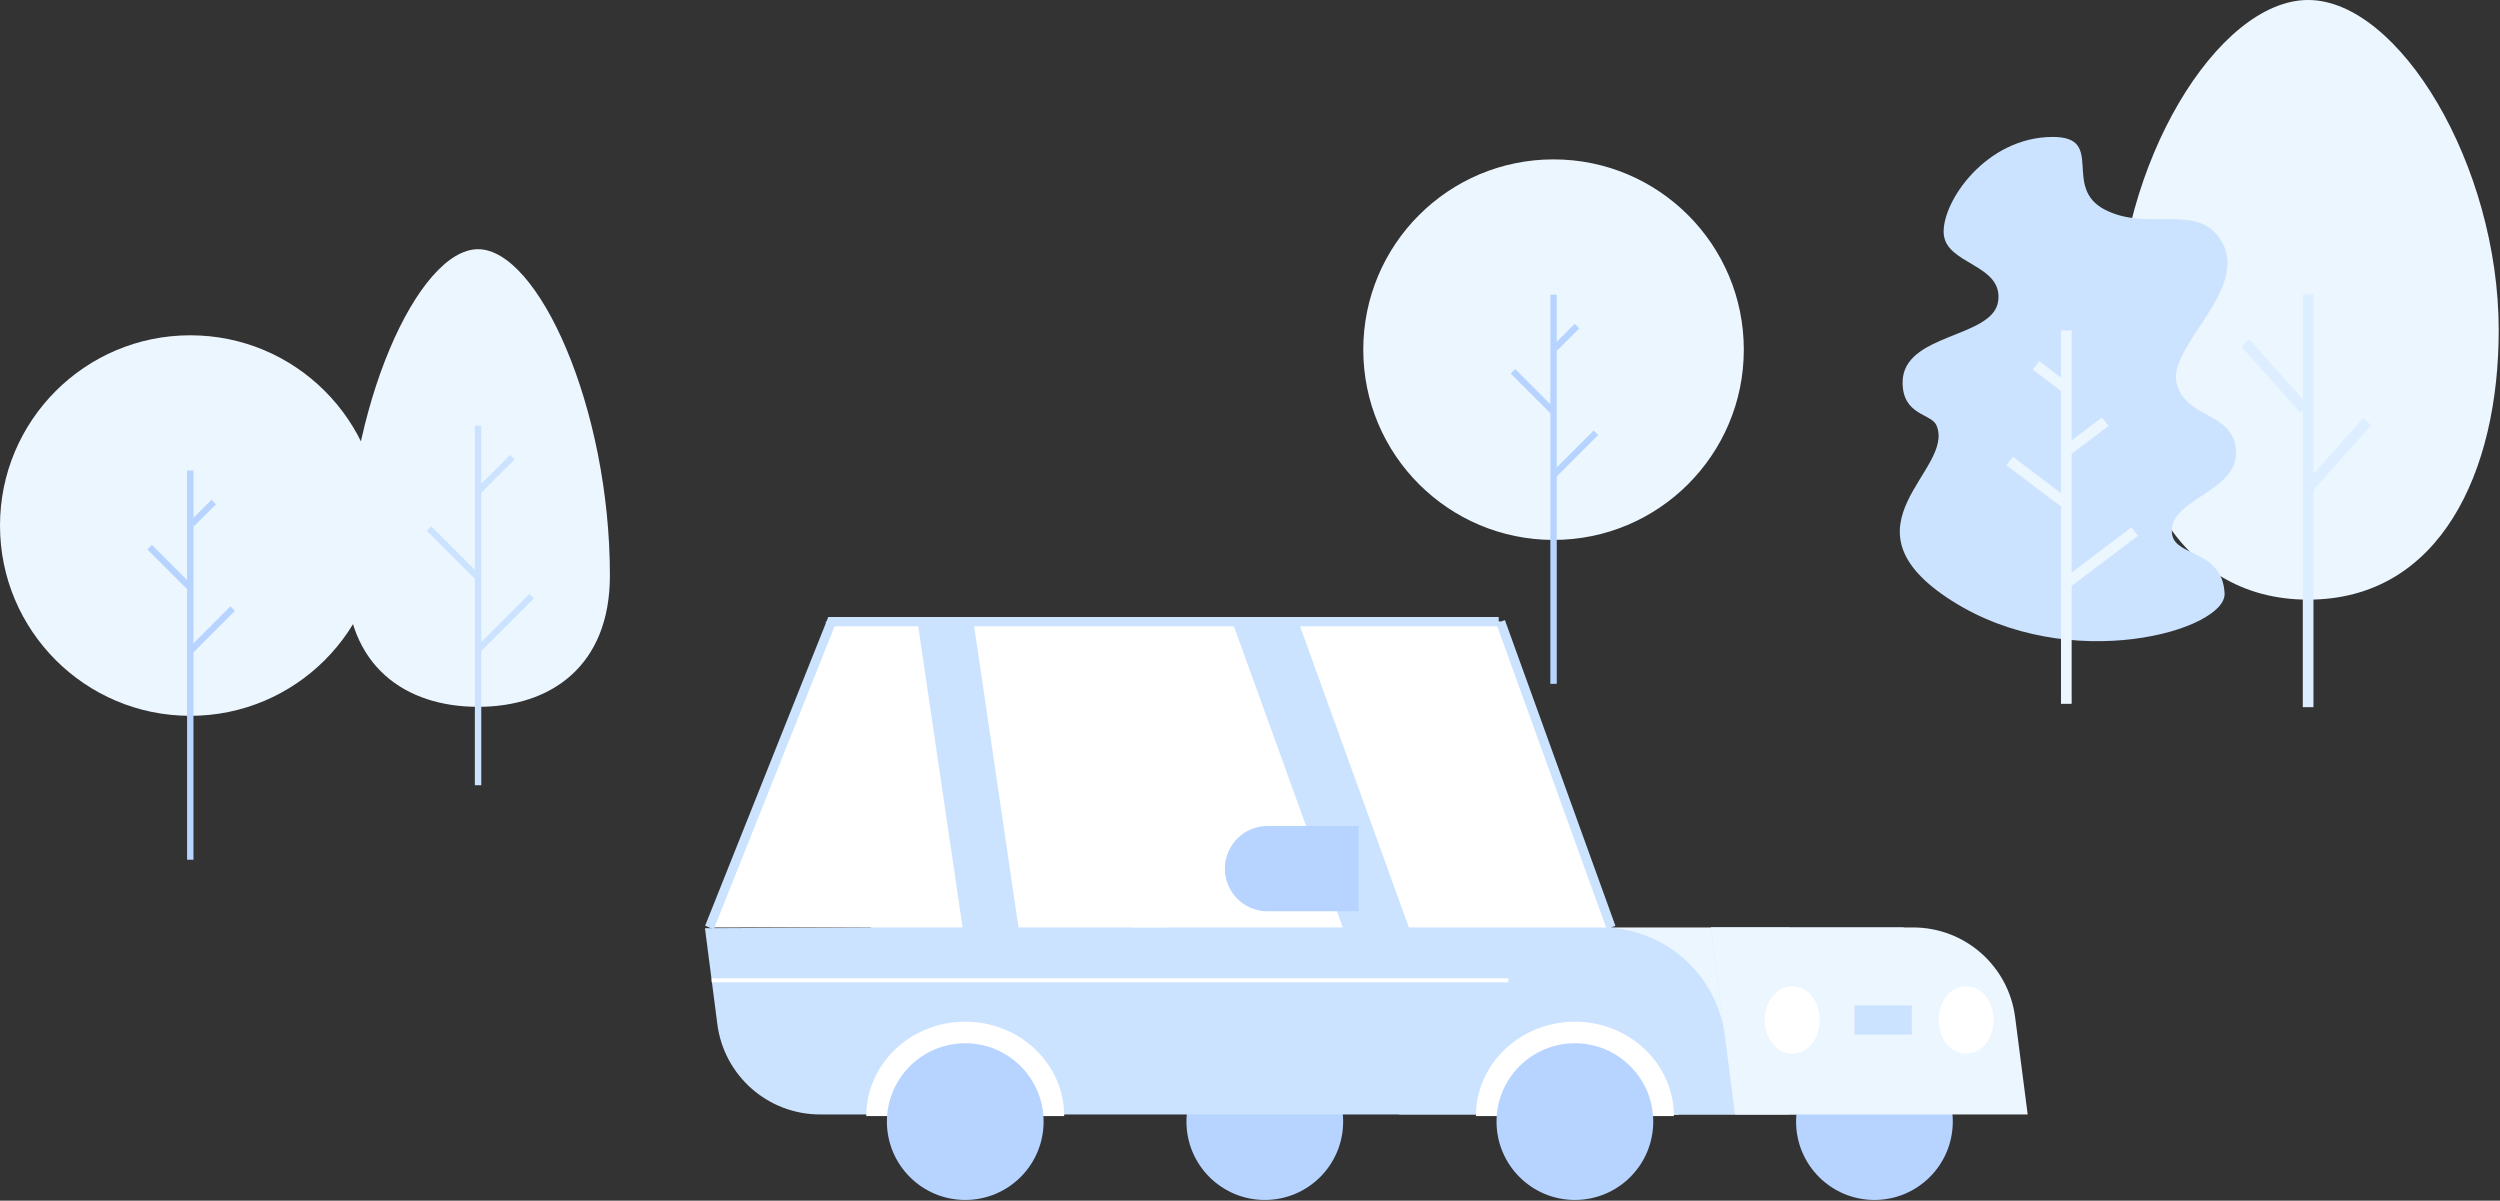 <?xml version="1.0" encoding="UTF-8"?>
<svg width="1876px" height="901px" viewBox="0 0 1876 901" version="1.1" xmlns="http://www.w3.org/2000/svg" xmlns:xlink="http://www.w3.org/1999/xlink">
    <rect x="0" y="0" width="1876" height="901" fill="#333333" stroke="none"/>
    <!-- Generator: Sketch 55.2 (78181) - https://sketchapp.com -->
    <title>Illustration 13</title>
    <desc>Created with Sketch.</desc>
    <g id="Scene" stroke="none" stroke-width="1" fill="none" fill-rule="evenodd">
        <g id="Illustration-13" transform="translate(-1, 0)">
            <g id="Background">
                <g id="Group-12" transform="translate(1023.4, 119)">
                    <path d="M286.159,143.379 C286.159,222.234 222.234,286.158 143.379,286.158 C64.524,286.158 0.6,222.234 0.6,143.379 C0.6,64.524 64.524,0.6 143.379,0.6 C222.234,0.6 286.159,64.524 286.159,143.379" id="Fill-1" fill="#ECF6FF"></path>
                    <path d="M143.379,102.114 L143.379,394.152" id="Stroke-4" stroke="#B6D4FF" stroke-width="4.8"></path>
                    <path d="M143.379,237.523 L175.164,205.739" id="Stroke-6" stroke="#B6D4FF" stroke-width="4.8"></path>
                    <path d="M144.579,142.117 L160.945,125.752" id="Stroke-8" stroke="#B6D4FF" stroke-width="4.8"></path>
                    <path d="M143.379,190.104 L112.918,159.643" id="Stroke-10" stroke="#B6D4FF" stroke-width="4.8"></path>
                </g>
                <g id="Group-10" transform="translate(1590, 0)">
                    <path d="M286.038,247.83 C286.038,353.761 242.222,449.971 143.019,449.971 C43.816,449.971 -0,353.761 -0,247.83 C-0,123.567 74.965,-0 143.019,-0 C211.073,-0 286.038,123.567 286.038,247.83" id="Fill-1" fill="#ECF6FF"></path>
                    <path d="M143.019,224.985 L143.019,526.66" id="Stroke-4" stroke="#DCEEFF" stroke-width="8" stroke-linecap="square"></path>
                    <path d="M146.019,362.871 L184.728,319.407" id="Stroke-6" stroke="#DCEEFF" stroke-width="8" stroke-linecap="square"></path>
                    <path d="M137.314,303.864 L98.604,260.399" id="Stroke-8" stroke="#DCEEFF" stroke-width="8" stroke-linecap="square"></path>
                </g>
                <g id="Group-14" transform="translate(1426.621, 102.293)">
                    <path d="M27.438,216.772 C23.526,207.918 2.088,209.417 2.085,184.73 C2.08,147.559 69.795,151.801 73.788,123.794 C77.781,95.787 34.268,96.456 32.921,72.834 C31.574,49.211 64.66,0.467 114.86,0.467 C154.444,0.467 121.659,38.078 153.604,54.897 C185.55,71.716 222.035,50.169 240.092,76.617 C264.966,113.048 201.363,156.802 207.638,184.73 C213.913,212.659 251.198,206.055 252.339,236.742 C253.48,267.429 199.318,272.829 204.421,299.143 C207.638,315.73 241.915,310.192 243.712,342.9 C245.235,370.592 127.466,404.858 38.999,348.506 C-49.469,292.154 42.366,250.563 27.438,216.772" id="Fill-1" fill="#CCE3FF"></path>
                    <path d="M124.942,149.695 L124.942,421.852" id="Stroke-4" stroke="#ECF6FF" stroke-width="8" stroke-linecap="square"></path>
                    <path d="M126.796,333.968 L173.055,298.996" id="Stroke-6" stroke="#ECF6FF" stroke-width="8" stroke-linecap="square"></path>
                    <path d="M127.414,234.354 L150.931,216.576" id="Stroke-8" stroke="#ECF6FF" stroke-width="8" stroke-linecap="square"></path>
                    <path d="M122.47,273.933 L85.584,246.047" id="Stroke-10" stroke="#ECF6FF" stroke-width="8" stroke-linecap="square"></path>
                    <path d="M123.322,187.832 L105.4,174.283" id="Stroke-12" stroke="#ECF6FF" stroke-width="8" stroke-linecap="square"></path>
                </g>
                <g id="Group-44" transform="translate(530, 466)">
                    <polygon id="Fill-1" fill="#ECF6FF" points="698.038 370.287 698.038 370.276 679.928 229.957 899.487 229.957 917.598 370.287"></polygon>
                    <g id="Group-43" transform="translate(0, 0.448)">
                        <g id="Group-4" transform="translate(361, 316)" fill="#B6D4FF">
                            <path d="M117.898,59.203 C117.898,91.676 91.574,118 59.101,118 C26.629,118 0.305,91.676 0.305,59.203 C0.305,26.73 26.629,0.406 59.101,0.406 C91.574,0.406 117.898,26.73 117.898,59.203" id="Fill-2"></path>
                        </g>
                        <g id="Group-7" transform="translate(818, 316)" fill="#B6D4FF">
                            <path d="M118.37,59.203 C118.37,91.676 92.046,118 59.573,118 C27.1,118 0.776,91.676 0.776,59.203 C0.776,26.73 27.1,0.406 59.573,0.406 C92.046,0.406 118.37,26.73 118.37,59.203" id="Fill-5"></path>
                        </g>
                        <path d="M730.65,369.844 L86.38,369.844 C47.3,369.844 14.291,340.823 9.291,302.064 L0.001,230.074 L124.371,229.514 L124.36,229.464 L90.581,0.054 L596.98,0.054 L679.281,227.734 L679.93,229.514 L730.65,369.844 Z" id="Fill-8" fill="#CCE3FF"></path>
                        <polygon id="Fill-10" fill="#FFFFFF" points="730.65 369.844 578.951 369.844 564.701 330.434 558.77 314.014 528.23 229.514 445.291 0.054 596.98 0.054 679.281 227.734 679.93 229.514"></polygon>
                        <polygon id="Fill-12" fill="#FFFFFF" points="478.59 229.464 319.83 229.464 286.05 0.054 395.66 0.054 428.95 92.153 440.42 123.873 467.59 199.033 470.44 206.903"></polygon>
                        <path d="M773.01,369.834 L521.01,369.834 L521.01,229.514 L672.733,229.514 C719.721,229.514 759.403,264.403 765.417,311.006 L773.01,369.834 Z" id="Fill-14" fill="#CCE3FF"></path>
                        <polygon id="Fill-16" fill="#CCE3FF" points="813.7 229.514 813.7 369.834 773.01 369.834 754.899 229.514"></polygon>
                        <g id="Group-20" transform="translate(754, 229)" fill="#ECF6FF">
                            <path d="M19.01,140.839 L19.01,140.828 L0.9,0.509 L152.594,0.509 C191.405,0.509 224.179,29.325 229.147,67.817 L238.571,140.839 L19.01,140.839 Z" id="Fill-18"></path>
                        </g>
                        <path d="M121.055,371.04 C121.055,331.935 154.306,300.234 195.324,300.234 C236.341,300.234 269.592,331.935 269.592,371.04 L121.055,371.04 Z" id="Fill-21" fill="#FFFFFF"></path>
                        <path d="M578.527,371.04 C578.527,331.935 611.778,300.234 652.796,300.234 C693.813,300.234 727.064,331.935 727.064,371.04 L578.527,371.04 Z" id="Fill-23" fill="#FFFFFF"></path>
                        <g id="Group-27" transform="translate(593, 316)" fill="#B6D4FF">
                            <path d="M118.592,59.203 C118.592,91.676 92.268,118 59.795,118 C27.323,118 0.999,91.676 0.999,59.203 C0.999,26.73 27.323,0.406 59.795,0.406 C92.268,0.406 118.592,26.73 118.592,59.203" id="Fill-25"></path>
                        </g>
                        <path d="M967.032,298.941 C967.032,312.94 957.785,324.289 946.378,324.289 C934.97,324.289 925.722,312.94 925.722,298.941 C925.722,284.941 934.97,273.592 946.378,273.592 C957.785,273.592 967.032,284.941 967.032,298.941" id="Fill-28" fill="#FFFFFF"></path>
                        <path d="M836.563,298.941 C836.563,312.94 827.316,324.289 815.908,324.289 C804.5,324.289 795.253,312.94 795.253,298.941 C795.253,284.941 804.5,273.592 815.908,273.592 C827.316,273.592 836.563,284.941 836.563,298.941" id="Fill-30" fill="#FFFFFF"></path>
                        <g id="Group-34" transform="translate(136, 316)" fill="#B6D4FF">
                            <path d="M118.119,59.203 C118.119,91.676 91.796,118 59.323,118 C26.85,118 0.526,91.676 0.526,59.203 C0.526,26.73 26.85,0.406 59.323,0.406 C91.796,0.406 118.119,26.73 118.119,59.203" id="Fill-32"></path>
                        </g>
                        <polygon id="Fill-35" fill="#CCE3FF" points="862.659 309.893 905.649 309.893 905.649 287.989 862.659 287.989"></polygon>
                        <polygon id="Fill-37" fill="#FFFFFF" points="347.12 229.464 347.12 229.484 235.29 229.484 201.51 0.054 313.33 0.054"></polygon>
                        <polygon id="Fill-38" fill="#FFFFFF" points="193.31 229.464 81.48 229.464 3.375 229.513 94.914 0.052 159.52 0.054"></polygon>
                        <polyline id="Stroke-39" stroke="#CCE3FF" stroke-width="7" points="679.928 229.51 679.278 227.731 596.98 0.054"></polyline>
                        <path d="M5.048,269.2 L602.795,269.2" id="Stroke-40" stroke="#FFFFFF" stroke-width="3"></path>
                        <polyline id="Stroke-41" stroke="#CCE3FF" stroke-width="7" points="3.375 229.513 94.914 0.052 595.628 0.052"></polyline>
                        <path d="M490.452,217.382 L422.144,217.382 C404.472,217.382 390.144,203.055 390.144,185.382 C390.144,167.709 404.472,153.382 422.144,153.382 L490.452,153.382 L490.452,217.382 Z" id="Fill-42" fill="#B6D4FF"></path>
                    </g>
                </g>
                <g id="Group-12" transform="translate(0.4, 251)">
                    <path d="M286.159,143.379 C286.159,222.234 222.234,286.158 143.379,286.158 C64.524,286.158 0.6,222.234 0.6,143.379 C0.6,64.524 64.524,0.6 143.379,0.6 C222.234,0.6 286.159,64.524 286.159,143.379" id="Fill-1" fill="#ECF6FF"></path>
                    <path d="M143.379,102.114 L143.379,394.152" id="Stroke-4" stroke="#B6D4FF" stroke-width="4.8"></path>
                    <path d="M143.379,237.523 L175.164,205.739" id="Stroke-6" stroke="#B6D4FF" stroke-width="4.8"></path>
                    <path d="M144.579,142.117 L160.945,125.752" id="Stroke-8" stroke="#B6D4FF" stroke-width="4.8"></path>
                    <path d="M143.379,190.104 L112.918,159.643" id="Stroke-10" stroke="#B6D4FF" stroke-width="4.8"></path>
                </g>
                <g id="Group-12" transform="translate(260.8, 186.4)">
                    <path d="M197.874,245.508 C197.874,313.494 153.48,344.004 98.935,344.004 C44.394,344.004 -6e-05,313.494 -6e-05,245.508 C-6e-05,118.866 53.994,0.6 98.935,0.6 C143.88,0.6 197.874,118.866 197.874,245.508" id="Fill-1" fill="#ECF6FF"></path>
                    <path d="M98.937,135.436 L98.937,400.433" id="Stroke-4" stroke="#CCE3FF" stroke-width="4.8" stroke-linecap="square"></path>
                    <path d="M100.737,299.387 L137.479,262.644" id="Stroke-6" stroke="#CCE3FF" stroke-width="4.8" stroke-linecap="square"></path>
                    <path d="M100.137,181.178 L122.968,158.346" id="Stroke-8" stroke="#CCE3FF" stroke-width="4.8" stroke-linecap="square"></path>
                    <path d="M97.737,245.732 L63.864,211.858" id="Stroke-10" stroke="#CCE3FF" stroke-width="4.8" stroke-linecap="square"></path>
                </g>
            </g>
        </g>
    </g>
</svg>